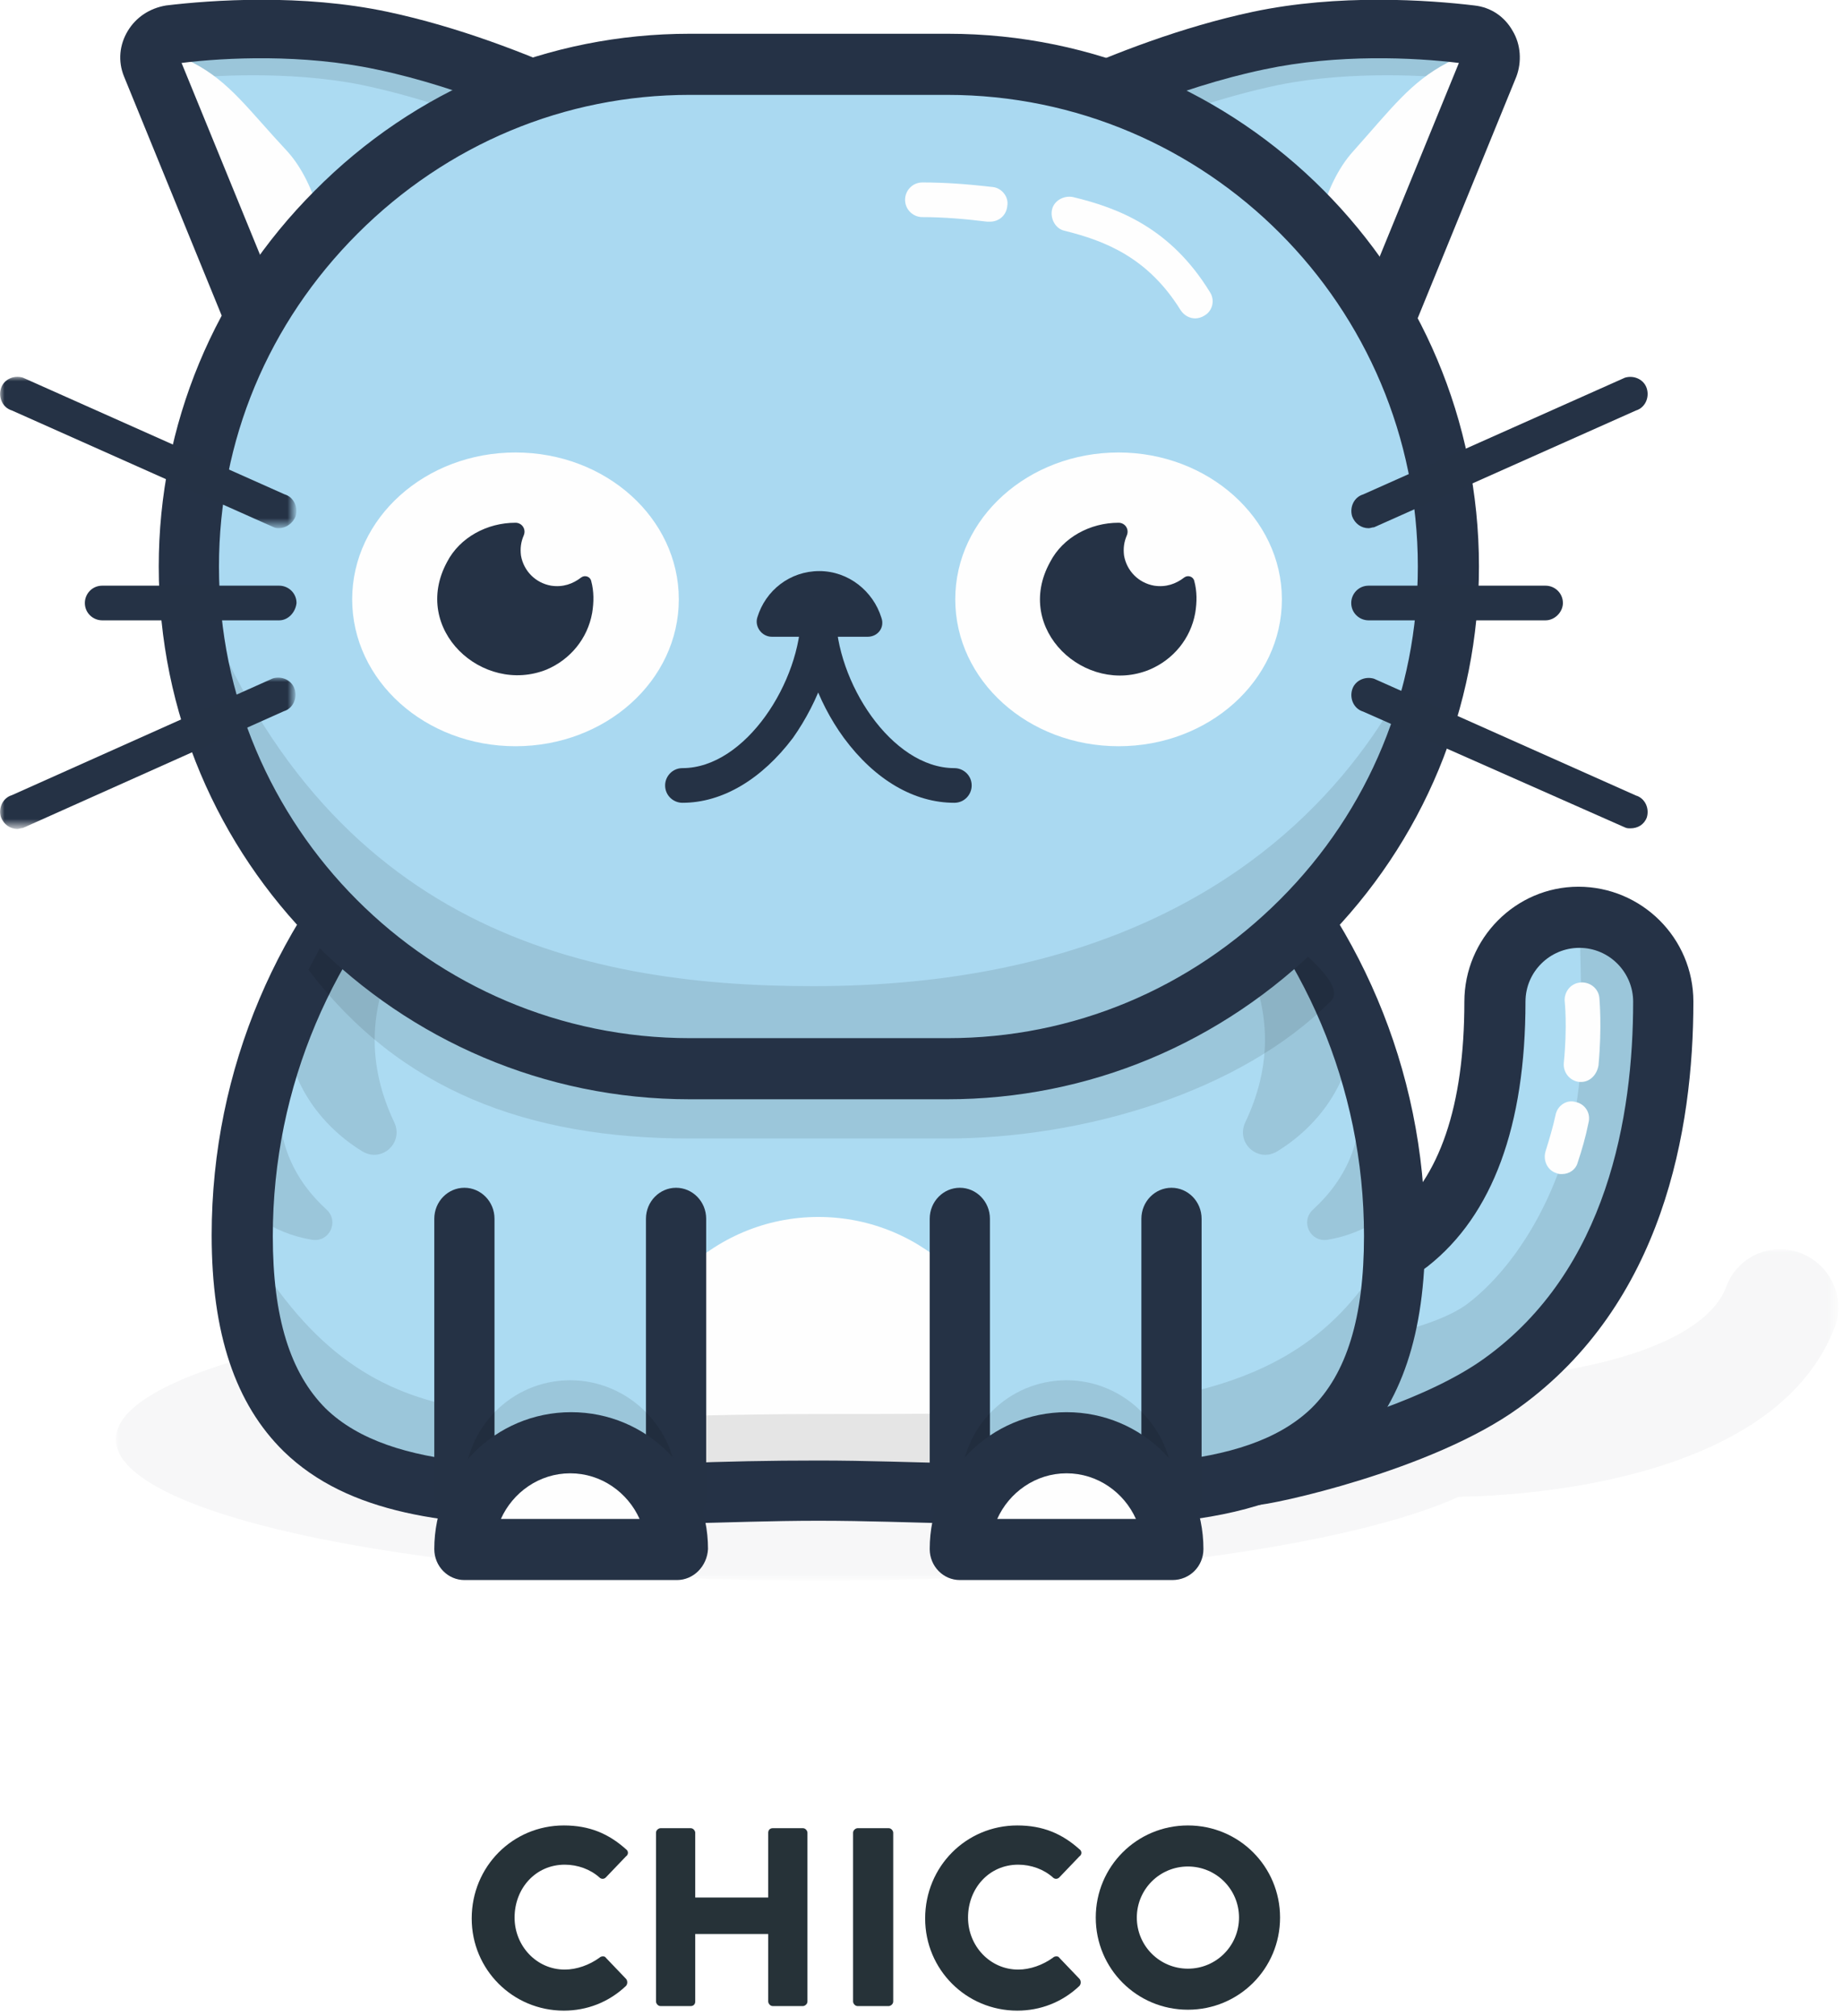 <?xml version="1.0" encoding="utf-8"?>
<!-- Generator: Adobe Illustrator 21.0.0, SVG Export Plug-In . SVG Version: 6.00 Build 0)  -->
<svg version="1.1" id="Layer_1" xmlns="http://www.w3.org/2000/svg" xmlns:xlink="http://www.w3.org/1999/xlink" x="0px" y="0px"
	 viewBox="0 0 202 221" style="enable-background:new 0 0 202 221;" xml:space="preserve">
<style type="text/css">
	.st0{enable-background:new    ;}
	.st1{fill:#263238;}
	.st2{filter:url(#Adobe_OpacityMaskFilter);}
	.st3{fill:#FFFFFF;}
	.st4{opacity:0.2;mask:url(#mask-2);fill:#292E41;enable-background:new    ;}
	.st5{fill:#ACDBF2;}
	.st6{opacity:0.1;fill:#010201;enable-background:new    ;}
	.st7{fill:#253246;}
	.st8{fill:#FEFEFE;}
	.st9{fill:#AAD9F1;}
	.st10{fill:#253245;}
	.st11{filter:url(#Adobe_OpacityMaskFilter_1_);}
	.st12{mask:url(#mask-4);fill:#253245;}
	.st13{filter:url(#Adobe_OpacityMaskFilter_2_);}
	.st14{mask:url(#mask-6);fill:#253245;}
</style>
<title>Chico</title>
<desc>Created with Sketch.</desc>
<g class="st0">
	<path class="st1" d="M61.8,200.1c2.8,0,4.9,0.9,6.8,2.6c0.3,0.2,0.3,0.6,0,0.8l-2.2,2.3c-0.2,0.2-0.5,0.2-0.7,0
		c-1-0.9-2.4-1.4-3.8-1.4c-3.2,0-5.5,2.6-5.5,5.8c0,3.1,2.4,5.7,5.5,5.7c1.3,0,2.7-0.5,3.8-1.3c0.2-0.2,0.6-0.2,0.7,0l2.2,2.3
		c0.2,0.2,0.2,0.6,0,0.8c-1.9,1.8-4.3,2.7-6.8,2.7c-5.6,0-10.1-4.5-10.1-10.1C51.7,204.6,56.2,200.1,61.8,200.1z"/>
	<path class="st1" d="M71.9,200.9c0-0.3,0.3-0.5,0.5-0.5h3.3c0.3,0,0.5,0.3,0.5,0.5v7.1h8v-7.1c0-0.3,0.2-0.5,0.5-0.5h3.3
		c0.3,0,0.5,0.3,0.5,0.5v18.5c0,0.3-0.3,0.5-0.5,0.5h-3.3c-0.3,0-0.5-0.3-0.5-0.5v-7.4h-8v7.4c0,0.3-0.2,0.5-0.5,0.5h-3.3
		c-0.3,0-0.5-0.3-0.5-0.5V200.9z"/>
	<path class="st1" d="M93.5,200.9c0-0.3,0.3-0.5,0.5-0.5h3.4c0.3,0,0.5,0.3,0.5,0.5v18.5c0,0.3-0.3,0.5-0.5,0.5h-3.4
		c-0.3,0-0.5-0.3-0.5-0.5V200.9z"/>
	<path class="st1" d="M111.5,200.1c2.8,0,4.9,0.9,6.8,2.6c0.3,0.2,0.3,0.6,0,0.8l-2.2,2.3c-0.2,0.2-0.5,0.2-0.7,0
		c-1-0.9-2.4-1.4-3.8-1.4c-3.2,0-5.5,2.6-5.5,5.8c0,3.1,2.4,5.7,5.5,5.7c1.3,0,2.7-0.5,3.8-1.3c0.2-0.2,0.6-0.2,0.7,0l2.2,2.3
		c0.2,0.2,0.2,0.6,0,0.8c-1.9,1.8-4.3,2.7-6.8,2.7c-5.6,0-10.1-4.5-10.1-10.1C101.4,204.6,105.9,200.1,111.5,200.1z"/>
	<path class="st1" d="M130.2,200.1c5.6,0,10.1,4.5,10.1,10.1c0,5.6-4.5,10.1-10.1,10.1s-10.1-4.5-10.1-10.1
		C120.1,204.6,124.6,200.1,130.2,200.1z M130.2,215.8c3.1,0,5.6-2.5,5.6-5.6c0-3.1-2.5-5.6-5.6-5.6c-3.1,0-5.6,2.5-5.6,5.6
		C124.6,213.3,127.1,215.8,130.2,215.8z"/>
</g>
<g id="Page-1">
	<g id="Group-3" transform="translate(12.595, 136.671)">
		<g id="Clip-2">
		</g>
		<defs>
			<filter id="Adobe_OpacityMaskFilter" filterUnits="userSpaceOnUse" x="0.1" y="0.3" width="188.8" height="36.4">
				<feColorMatrix  type="matrix" values="1 0 0 0 0  0 1 0 0 0  0 0 1 0 0  0 0 0 1 0"/>
			</filter>
		</defs>
		<mask maskUnits="userSpaceOnUse" x="0.1" y="0.3" width="188.8" height="36.4" id="mask-2">
			<g class="st2">
				<polygon id="path-1" class="st3" points="188.9,36.7 188.9,0.3 0.1,0.3 0.1,36.7 				"/>
			</g>
		</mask>
		<path id="Fill-1" class="st4" d="M184.8,0.7c-3.3-1.3-7,0.4-8.2,3.7c-1.4,3.8-6.9,6.9-15.5,8.7c-5.9,1.3-11.6,1.6-13.9,1.6
			c-12.1-5.4-39-9.1-70.1-9.1c-42.5,0-77,7-77,15.5s34.5,15.5,77,15.5c31.3,0,58.2-3.8,70.2-9.2c6.9-0.1,34.7-1.6,41.2-18.6
			C189.7,5.7,188.1,2,184.8,0.7"/>
	</g>
	<path id="Fill-4" class="st5" d="M173.1,100.5c5.1,0,9.2,4.1,9.2,9.2c0,13.2-3.1,31.2-17.7,41.8c-9,6.5-26,10.1-27,10.1l-0.4-18.5
		l-0.1,0c0,0,12.8-3.5,17.4-7.1c6.3-4.9,9.4-13.8,9.4-26.4C163.9,104.7,168,100.5,173.1,100.5"/>
	<path id="Fill-6" class="st6" d="M173.1,100.5c5.1,0,9.2,4.1,9.2,9.2c0,13.2-3.1,31.2-17.7,41.8c-9,6.5-26,10.1-27,10.1l-0.4-18.5
		l6.8,4.6c0,0,12.4-1.3,17-4.9c6.3-4.9,12.3-15.6,12.3-28.2C173.4,109.6,173.1,100.5,173.1,100.5"/>
	<path id="Fill-8" class="st7" d="M140.6,145.7l0.3,11.9c5.4-1.3,15.7-4.3,21.8-8.7c13.5-9.7,16.3-26.6,16.3-39.1
		c0-3.2-2.6-5.9-5.9-5.9c-3.2,0-5.9,2.6-5.9,5.9c0,13.6-3.6,23.4-10.7,29C153,141.5,145.2,144.3,140.6,145.7 M137.6,165
		c-0.9,0-1.7-0.3-2.3-0.9c-0.6-0.6-1-1.5-1-2.3l-0.4-17.5c-0.1-0.3-0.2-0.6-0.2-1c0-1.6,1.1-3,2.6-3.4c3.1-0.8,12.8-3.9,16.1-6.4
		c5.4-4.3,8.1-12.3,8.1-23.7c0-6.9,5.6-12.6,12.5-12.6c6.9,0,12.6,5.6,12.6,12.6c0,14-3.3,33.1-19.1,44.5
		C157,161.2,139.3,165,137.6,165C137.7,165,137.6,165,137.6,165"/>
	<path id="Fill-10" class="st5" d="M89.7,72.2c34.9,0,63.1,28.3,63.1,63.3c0,34.9-28.3,28-63.1,28c-34.9,0-63.1,7-63.1-28
		C26.6,100.5,54.8,72.2,89.7,72.2"/>
	<path id="Fill-12" class="st6" d="M91.5,72.9c49.3,20.6,50.3,38.9,45,50.1c-1.1,2.3,1.4,4.5,3.5,3.2c4.9-3,8.2-8.1,8.2-13.2
		c0-15.3-11.2-27.9-35.8-36.5C105.9,74.1,98.8,72.9,91.5,72.9"/>
	<path id="Fill-14" class="st6" d="M126.6,84.4c28.7,28.7,24.3,41.8,17.3,48.2c-1.4,1.3-0.3,3.6,1.6,3.3c4.3-0.7,8.1-3.3,9.5-6.9
		c-4.7-12.2-3-19.7-17.8-32.8C133.3,92.6,131.8,86.5,126.6,84.4"/>
	<path id="Fill-16" class="st6" d="M88.2,72.9C39,93.5,37.9,111.8,43.2,123c1.1,2.3-1.4,4.5-3.5,3.2c-4.9-3-8.2-8.1-8.2-13.2
		c0-15.3,11.2-27.9,35.8-36.5C73.8,74.1,80.9,72.9,88.2,72.9"/>
	<path id="Fill-18" class="st6" d="M53.1,84.4c-28.7,28.7-24.3,41.8-17.3,48.2c1.4,1.3,0.3,3.6-1.6,3.3c-4.3-0.7-8.1-3.3-9.5-6.9
		c4.7-12.2,3-19.7,17.8-32.8C46.4,92.6,47.9,86.5,53.1,84.4"/>
	<path id="Fill-20" class="st8" d="M89.7,133.4c11.7,0,21.2,9.5,21.2,21.3c0,11.7-9.5,9.4-21.2,9.4c-11.7,0-21.2,2.3-21.2-9.4
		C68.5,142.9,78,133.4,89.7,133.4"/>
	<path id="Fill-22" class="st6" d="M89.7,155c34.9,0,53.3,0,63.1-19.5c0,34.9-28.3,28-63.1,28c-34.9,0-63.1,7-63.1-28
		C40.6,159.6,54.8,155,89.7,155"/>
	<path id="Fill-24" class="st7" d="M89.7,160.1c5.3,0,10.3,0.2,15.2,0.3c16.9,0.5,31.5,1,38.8-6c3.9-3.8,5.8-10,5.8-18.9
		c0-33-26.8-59.9-59.8-59.9c-33,0-59.8,26.9-59.8,59.9c0,8.9,1.9,15,5.8,18.9c7.2,7,21.8,6.6,38.8,6
		C79.4,160.2,84.4,160.1,89.7,160.1 M62.1,167.3c-13,0-23.9-1.3-31-8.2c-5.3-5.2-7.9-12.9-7.9-23.7c0-36.7,29.8-66.6,66.5-66.6
		c36.7,0,66.5,29.9,66.5,66.6c0,10.8-2.6,18.5-7.9,23.7c-9.2,9-25.2,8.5-43.6,7.9c-4.8-0.1-9.8-0.3-15-0.3c-5.1,0-10.1,0.2-15,0.3
		C70.3,167.2,66.1,167.3,62.1,167.3"/>
	<path id="Fill-26" class="st6" d="M103.8,117.1c15.1,0,29.4-7.4,36.9-14.4c0,0,7.1,5.1,5.2,7c-9.9,10-27.1,15.1-42.2,15.1H75.6
		c-17.8,0-31.8-5.3-41.8-18.5l3-5.6c8.8,9.1,23.7,16.6,38.8,16.6H103.8z"/>
	<path id="Fill-28" class="st5" d="M32.2,45.4l39.4-29.2c0,0-14.5-8.5-29.6-11.7c-9-1.9-18.6-1.2-23.4-0.6c-1.6,0.2-2.6,1.9-2,3.4
		L32.2,45.4z"/>
	<path id="Fill-30" class="st6" d="M39.6,9.3c12.5,2.6,24.6,8.8,24.6,8.8l7.4-2c0,0-14.5-8.5-29.6-11.7c-9-1.9-18.6-1.2-23.4-0.6
		c-1.6,0.2-2.6,1.9-2,3.4c0.4,1,1.5,1.6,2.6,1.5C22.8,8.3,31.6,7.7,39.6,9.3"/>
	<path id="Fill-32" class="st8" d="M32.2,45.4l4.4-3.3c0,0,1.5-18.2-5.1-25.5C27.2,12,25.2,9,21.2,6.9c-2-1.1-4.3,1-3.4,3.1
		L32.2,45.4z"/>
	<path id="Fill-34" class="st7" d="M19.9,6.9l13.7,33.5l32-23.8c-5.3-2.7-14.8-7-24.4-9C33.2,5.9,24.7,6.3,19.9,6.9 M32.2,48.6
		c-0.3,0-0.6,0-0.9-0.1c-0.9-0.3-1.7-1-2.1-1.9L13.6,8.4c-0.7-1.7-0.5-3.5,0.4-5c0.9-1.5,2.4-2.5,4.2-2.8c5-0.6,14.9-1.3,24.3,0.7
		C58,4.6,72.5,13,73.2,13.4c0.9,0.5,1.5,1.5,1.6,2.6c0.1,1.1-0.4,2.1-1.3,2.7L34.1,47.9C33.5,48.3,32.9,48.6,32.2,48.6"/>
	<path id="Fill-36" class="st5" d="M147.6,45.4l-39.4-29.2c0,0,14.5-8.5,29.6-11.7c9-1.9,18.6-1.2,23.4-0.6c1.6,0.2,2.6,1.9,2,3.4
		L147.6,45.4z"/>
	<path id="Fill-38" class="st6" d="M140.2,9.3c-12.5,2.6-24.6,8.8-24.6,8.8l-7.4-2c0,0,14.5-8.5,29.6-11.7c9-1.9,18.6-1.2,23.4-0.6
		c1.6,0.2,2.6,1.9,2,3.4c-0.4,1-1.5,1.6-2.6,1.5C156.9,8.3,148.2,7.7,140.2,9.3"/>
	<path id="Fill-40" class="st8" d="M147.6,45.4l-4.4-3.3c0,0-1.5-18.2,5.1-25.5c4.2-4.7,6.3-7.6,10.3-9.7c2-1.1,4.3,1,3.4,3.1
		L147.6,45.4z"/>
	<path id="Fill-42" class="st7" d="M138.6,7.6c-9.6,2-19.1,6.3-24.4,9l32,23.8l13.7-33.5C155,6.3,146.6,5.9,138.6,7.6 M145.7,47.9
		l-39.4-29.2c-0.9-0.6-1.3-1.7-1.3-2.7c0.1-1.1,0.7-2,1.6-2.6c0.6-0.4,15.2-8.8,30.7-12.1c9.4-2,19.3-1.3,24.3-0.7
		c1.8,0.2,3.3,1.2,4.2,2.8c0.9,1.5,1,3.4,0.4,5l-15.6,38.2c-0.4,0.9-1.1,1.6-2.1,1.9c-0.3,0.1-0.6,0.1-0.9,0.1
		C146.9,48.6,146.2,48.3,145.7,47.9"/>
	<path id="Fill-44" class="st9" d="M103.8,7.1c30.2,0,54.9,24.8,54.9,55c0,15.1-6.2,28.9-16.1,38.9s-23.7,16.2-38.8,16.2H75.6
		c-30.2,0-54.9-24.8-54.9-55c0-15.1,6.2-28.9,16.1-38.9c10-10,23.7-16.2,38.8-16.2H103.8z"/>
	<path id="Fill-46" class="st6" d="M89.1,108.1c61.6,0,69.7-46,69.7-46c0,15.1-6.2,28.9-16.1,38.9c-9.9,10-23.7,16.2-38.8,16.2H75.6
		c-30.2,0-54.4-24.8-54.9-55C34.4,101.4,63.1,108.1,89.1,108.1"/>
	<path id="Fill-48" class="st7" d="M75.6,10.4c-13.7,0-26.6,5.4-36.4,15.2C29.4,35.4,24,48.3,24,62.1c0,28.5,23.1,51.7,51.6,51.7
		h28.3c13.7,0,26.6-5.4,36.4-15.2c9.8-9.8,15.1-22.8,15.1-36.5c0-28.5-23.1-51.7-51.6-51.7H75.6z M103.8,120.5H75.6
		c-32.1,0-58.2-26.2-58.2-58.4c0-15.5,6.1-30.2,17.1-41.2C45.5,9.8,60.1,3.7,75.6,3.7h28.3c32.1,0,58.2,26.2,58.2,58.4
		c0,15.5-6.1,30.2-17.1,41.2C133.9,114.4,119.3,120.5,103.8,120.5L103.8,120.5z"/>
	<path id="Fill-50" class="st8" d="M131,34.9c-0.6,0-1.2-0.3-1.6-0.9c-3.6-5.8-8.3-7.6-12.7-8.7c-1-0.2-1.6-1.3-1.4-2.3
		c0.2-1,1.3-1.6,2.3-1.4c5,1.2,10.7,3.4,15,10.4c0.6,0.9,0.3,2.1-0.6,2.6C131.7,34.8,131.3,34.9,131,34.9"/>
	<path id="Fill-52" class="st8" d="M108.5,24.3c-0.1,0-0.2,0-0.3,0c-2.4-0.3-4.8-0.5-7.1-0.5c-1,0-1.9-0.8-1.9-1.9
		c0-1,0.8-1.9,1.9-1.9c2.6,0,5.1,0.2,7.7,0.5c1,0.1,1.8,1.1,1.6,2.1C110.3,23.6,109.5,24.3,108.5,24.3"/>
	<path id="Fill-54" class="st8" d="M140.5,65.7c0,8.9-8,16.1-17.9,16.1c-9.9,0-17.9-7.2-17.9-16.1s8-16.1,17.9-16.1
		C132.4,49.6,140.5,56.8,140.5,65.7"/>
	<path id="Fill-56" class="st8" d="M74.4,65.7c0,8.9-8,16.1-17.9,16.1s-17.9-7.2-17.9-16.1s8-16.1,17.9-16.1S74.4,56.8,74.4,65.7"/>
	<path id="Fill-58" class="st10" d="M95.1,69.8c1.1,0,1.9-1,1.5-2.1c-0.9-2.9-3.6-5.1-6.8-5.1s-5.9,2.1-6.8,5.1
		c-0.3,1,0.5,2.1,1.6,2.1H95.1z"/>
	<path id="Fill-60" class="st10" d="M60.4,64.2c-1.7-0.3-3-1.6-3.3-3.3c-0.1-0.8,0-1.5,0.3-2.2c0.3-0.7-0.2-1.4-0.9-1.4h0
		c-3.1,0-6.1,1.6-7.5,4.3c-4,7.4,3.9,14.6,10.9,11.8c2.6-1.1,4.5-3.4,5-6.2c0.2-1.2,0.2-2.4-0.1-3.5c-0.1-0.5-0.7-0.7-1.1-0.4
		C62.8,64,61.7,64.4,60.4,64.2"/>
	<path id="Fill-62" class="st10" d="M126.5,64.2c-1.7-0.3-3-1.6-3.3-3.3c-0.1-0.8,0-1.5,0.3-2.2c0.3-0.7-0.2-1.4-0.9-1.4h0
		c-3.1,0-6.1,1.6-7.5,4.3C111,69,119,76.3,126,73.4c2.6-1.1,4.5-3.4,5-6.2c0.2-1.2,0.2-2.4-0.1-3.5c-0.1-0.5-0.7-0.7-1.1-0.4
		C128.9,64,127.8,64.4,126.5,64.2"/>
	<path id="Fill-64" class="st10" d="M104.6,88c-4.4,0-8.7-2.5-12.1-7.1c-3-4.1-4.7-9.2-4.7-13.7c0-1,0.8-1.9,1.9-1.9
		c1,0,1.9,0.8,1.9,1.9c0,7.5,6.1,17,13,17c1,0,1.9,0.8,1.9,1.9C106.5,87.1,105.7,88,104.6,88"/>
	<path id="Fill-66" class="st10" d="M74.8,88c-1,0-1.9-0.8-1.9-1.9c0-1,0.8-1.9,1.9-1.9c6.9,0,13-9.5,13-17c0-1,0.8-1.9,1.9-1.9
		s1.9,0.8,1.9,1.9c0,4.5-1.8,9.6-4.7,13.7C83.5,85.4,79.2,88,74.8,88"/>
	<path id="Fill-68" class="st10" d="M150,57.9c-0.8,0-1.5-0.5-1.8-1.3c-0.3-1,0.2-2.1,1.2-2.4l28.7-12.8c1-0.3,2.1,0.2,2.4,1.2
		c0.3,1-0.2,2.1-1.2,2.4l-28.7,12.8C150.4,57.8,150.2,57.9,150,57.9"/>
	<path id="Fill-70" class="st10" d="M178.7,90.8c-0.2,0-0.4,0-0.6-0.1L149.4,78c-1-0.3-1.5-1.4-1.2-2.4c0.3-1,1.4-1.5,2.4-1.2
		l28.7,12.8c1,0.3,1.5,1.4,1.2,2.4C180.2,90.4,179.5,90.8,178.7,90.8"/>
	<path id="Fill-72" class="st10" d="M169.4,68H150c-1,0-1.9-0.8-1.9-1.9c0-1,0.8-1.9,1.9-1.9h19.4c1,0,1.9,0.8,1.9,1.9
		C171.3,67.1,170.4,68,169.4,68"/>
	<g id="Group-76" transform="translate(0, 40.892)">
		<g id="Clip-75">
		</g>
		<defs>
			<filter id="Adobe_OpacityMaskFilter_1_" filterUnits="userSpaceOnUse" x="0" y="0.4" width="32.4" height="16.6">
				<feColorMatrix  type="matrix" values="1 0 0 0 0  0 1 0 0 0  0 0 1 0 0  0 0 0 1 0"/>
			</filter>
		</defs>
		<mask maskUnits="userSpaceOnUse" x="0" y="0.4" width="32.4" height="16.6" id="mask-4">
			<g class="st11">
				<polygon id="path-3" class="st3" points="0,0.4 0,17 32.4,17 32.4,0.4 				"/>
			</g>
		</mask>
		<path id="Fill-74" class="st12" d="M30.6,17c-0.2,0-0.4,0-0.6-0.1L1.3,4.1c-1-0.3-1.5-1.4-1.2-2.4c0.3-1,1.4-1.5,2.4-1.2
			l28.7,12.8c1,0.3,1.5,1.4,1.2,2.4C32.1,16.5,31.3,17,30.6,17"/>
	</g>
	<g id="Group-79" transform="translate(0, 74.266)">
		<g id="Clip-78">
		</g>
		<defs>
			<filter id="Adobe_OpacityMaskFilter_2_" filterUnits="userSpaceOnUse" x="0" y="0" width="32.4" height="16.6">
				<feColorMatrix  type="matrix" values="1 0 0 0 0  0 1 0 0 0  0 0 1 0 0  0 0 0 1 0"/>
			</filter>
		</defs>
		<mask maskUnits="userSpaceOnUse" x="0" y="0" width="32.4" height="16.6" id="mask-6">
			<g class="st13">
				<polygon id="path-5" class="st3" points="0,0 0,16.6 32.4,16.6 32.4,0 				"/>
			</g>
		</mask>
		<path id="Fill-77" class="st14" d="M1.9,16.6c-0.8,0-1.5-0.5-1.8-1.3c-0.3-1,0.2-2.1,1.2-2.4L29.9,0.1c1-0.3,2.1,0.2,2.4,1.2
			c0.3,1-0.2,2.1-1.2,2.4L2.5,16.5C2.3,16.5,2.1,16.6,1.9,16.6"/>
	</g>
	<path id="Fill-80" class="st10" d="M30.6,68H11.2c-1,0-1.9-0.8-1.9-1.9c0-1,0.8-1.9,1.9-1.9h19.4c1,0,1.9,0.8,1.9,1.9
		C32.4,67.1,31.6,68,30.6,68"/>
	<polyline id="Fill-82" class="st5" points="74.2,133.6 74.2,164 50.9,164 50.9,133.6 	"/>
	<path id="Fill-84" class="st10" d="M74.2,167.3H50.9c-1.8,0-3.3-1.5-3.3-3.3v-30.4c0-1.9,1.5-3.4,3.3-3.4c1.8,0,3.3,1.5,3.3,3.4
		v27.1h16.6v-27.1c0-1.9,1.5-3.4,3.3-3.4c1.8,0,3.3,1.5,3.3,3.4V164C77.5,165.8,76,167.3,74.2,167.3"/>
	<path id="Fill-86" class="st6" d="M62.5,151.3c-6.4,0-11.6,5.2-11.6,11.7h23.3C74.2,156.6,68.9,151.3,62.5,151.3"/>
	<path id="Fill-88" class="st8" d="M62.5,158.2c-6.4,0-11.6,5.2-11.6,11.7h23.3C74.2,163.4,68.9,158.2,62.5,158.2"/>
	<path id="Fill-90" class="st10" d="M54.9,166.5h15.2c-1.3-2.9-4.2-5-7.6-5C59.1,161.5,56.2,163.6,54.9,166.5 M74.2,173.2H50.9
		c-1.8,0-3.3-1.5-3.3-3.4c0-8.3,6.7-15,15-15c8.3,0,15,6.7,15,15C77.5,171.7,76,173.2,74.2,173.2"/>
	<polyline id="Fill-92" class="st5" points="128.5,133.6 128.5,164 105.2,164 105.2,133.6 	"/>
	<path id="Fill-94" class="st10" d="M128.5,167.3h-23.3c-1.8,0-3.3-1.5-3.3-3.3v-30.4c0-1.9,1.5-3.4,3.3-3.4c1.8,0,3.3,1.5,3.3,3.4
		v27.1h16.6v-27.1c0-1.9,1.5-3.4,3.3-3.4c1.8,0,3.3,1.5,3.3,3.4V164C131.9,165.8,130.4,167.3,128.5,167.3"/>
	<path id="Fill-96" class="st6" d="M116.9,151.3c-6.4,0-11.6,5.2-11.6,11.7h23.3C128.5,156.6,123.3,151.3,116.9,151.3"/>
	<path id="Fill-98" class="st8" d="M116.9,158.2c-6.4,0-11.6,5.2-11.6,11.7h23.3C128.5,163.4,123.3,158.2,116.9,158.2"/>
	<path id="Fill-100" class="st10" d="M109.3,166.5h15.2c-1.3-2.9-4.2-5-7.6-5C113.5,161.5,110.6,163.6,109.3,166.5 M128.5,173.2
		h-23.3c-1.8,0-3.3-1.5-3.3-3.4c0-8.3,6.7-15,15-15s15,6.7,15,15C131.9,171.7,130.4,173.2,128.5,173.2"/>
	<path id="Fill-102" class="st8" d="M171.2,128.7c-0.2,0-0.4,0-0.6-0.1c-1-0.3-1.5-1.4-1.2-2.4c0.4-1.3,0.8-2.6,1.1-4
		c0.2-1,1.2-1.7,2.2-1.4c1,0.2,1.7,1.2,1.4,2.3c-0.3,1.5-0.7,2.9-1.2,4.4C172.7,128.2,172,128.7,171.2,128.7"/>
	<path id="Fill-104" class="st8" d="M173.3,118.6c-0.1,0-0.1,0-0.2,0c-1-0.1-1.8-1-1.7-2.1c0.4-4,0.1-6.7,0.1-6.7
		c-0.1-1,0.6-2,1.7-2.1c1-0.1,2,0.6,2.1,1.7c0,0.1,0.3,3.1-0.1,7.4C175,117.9,174.2,118.6,173.3,118.6"/>
</g>
</svg>
